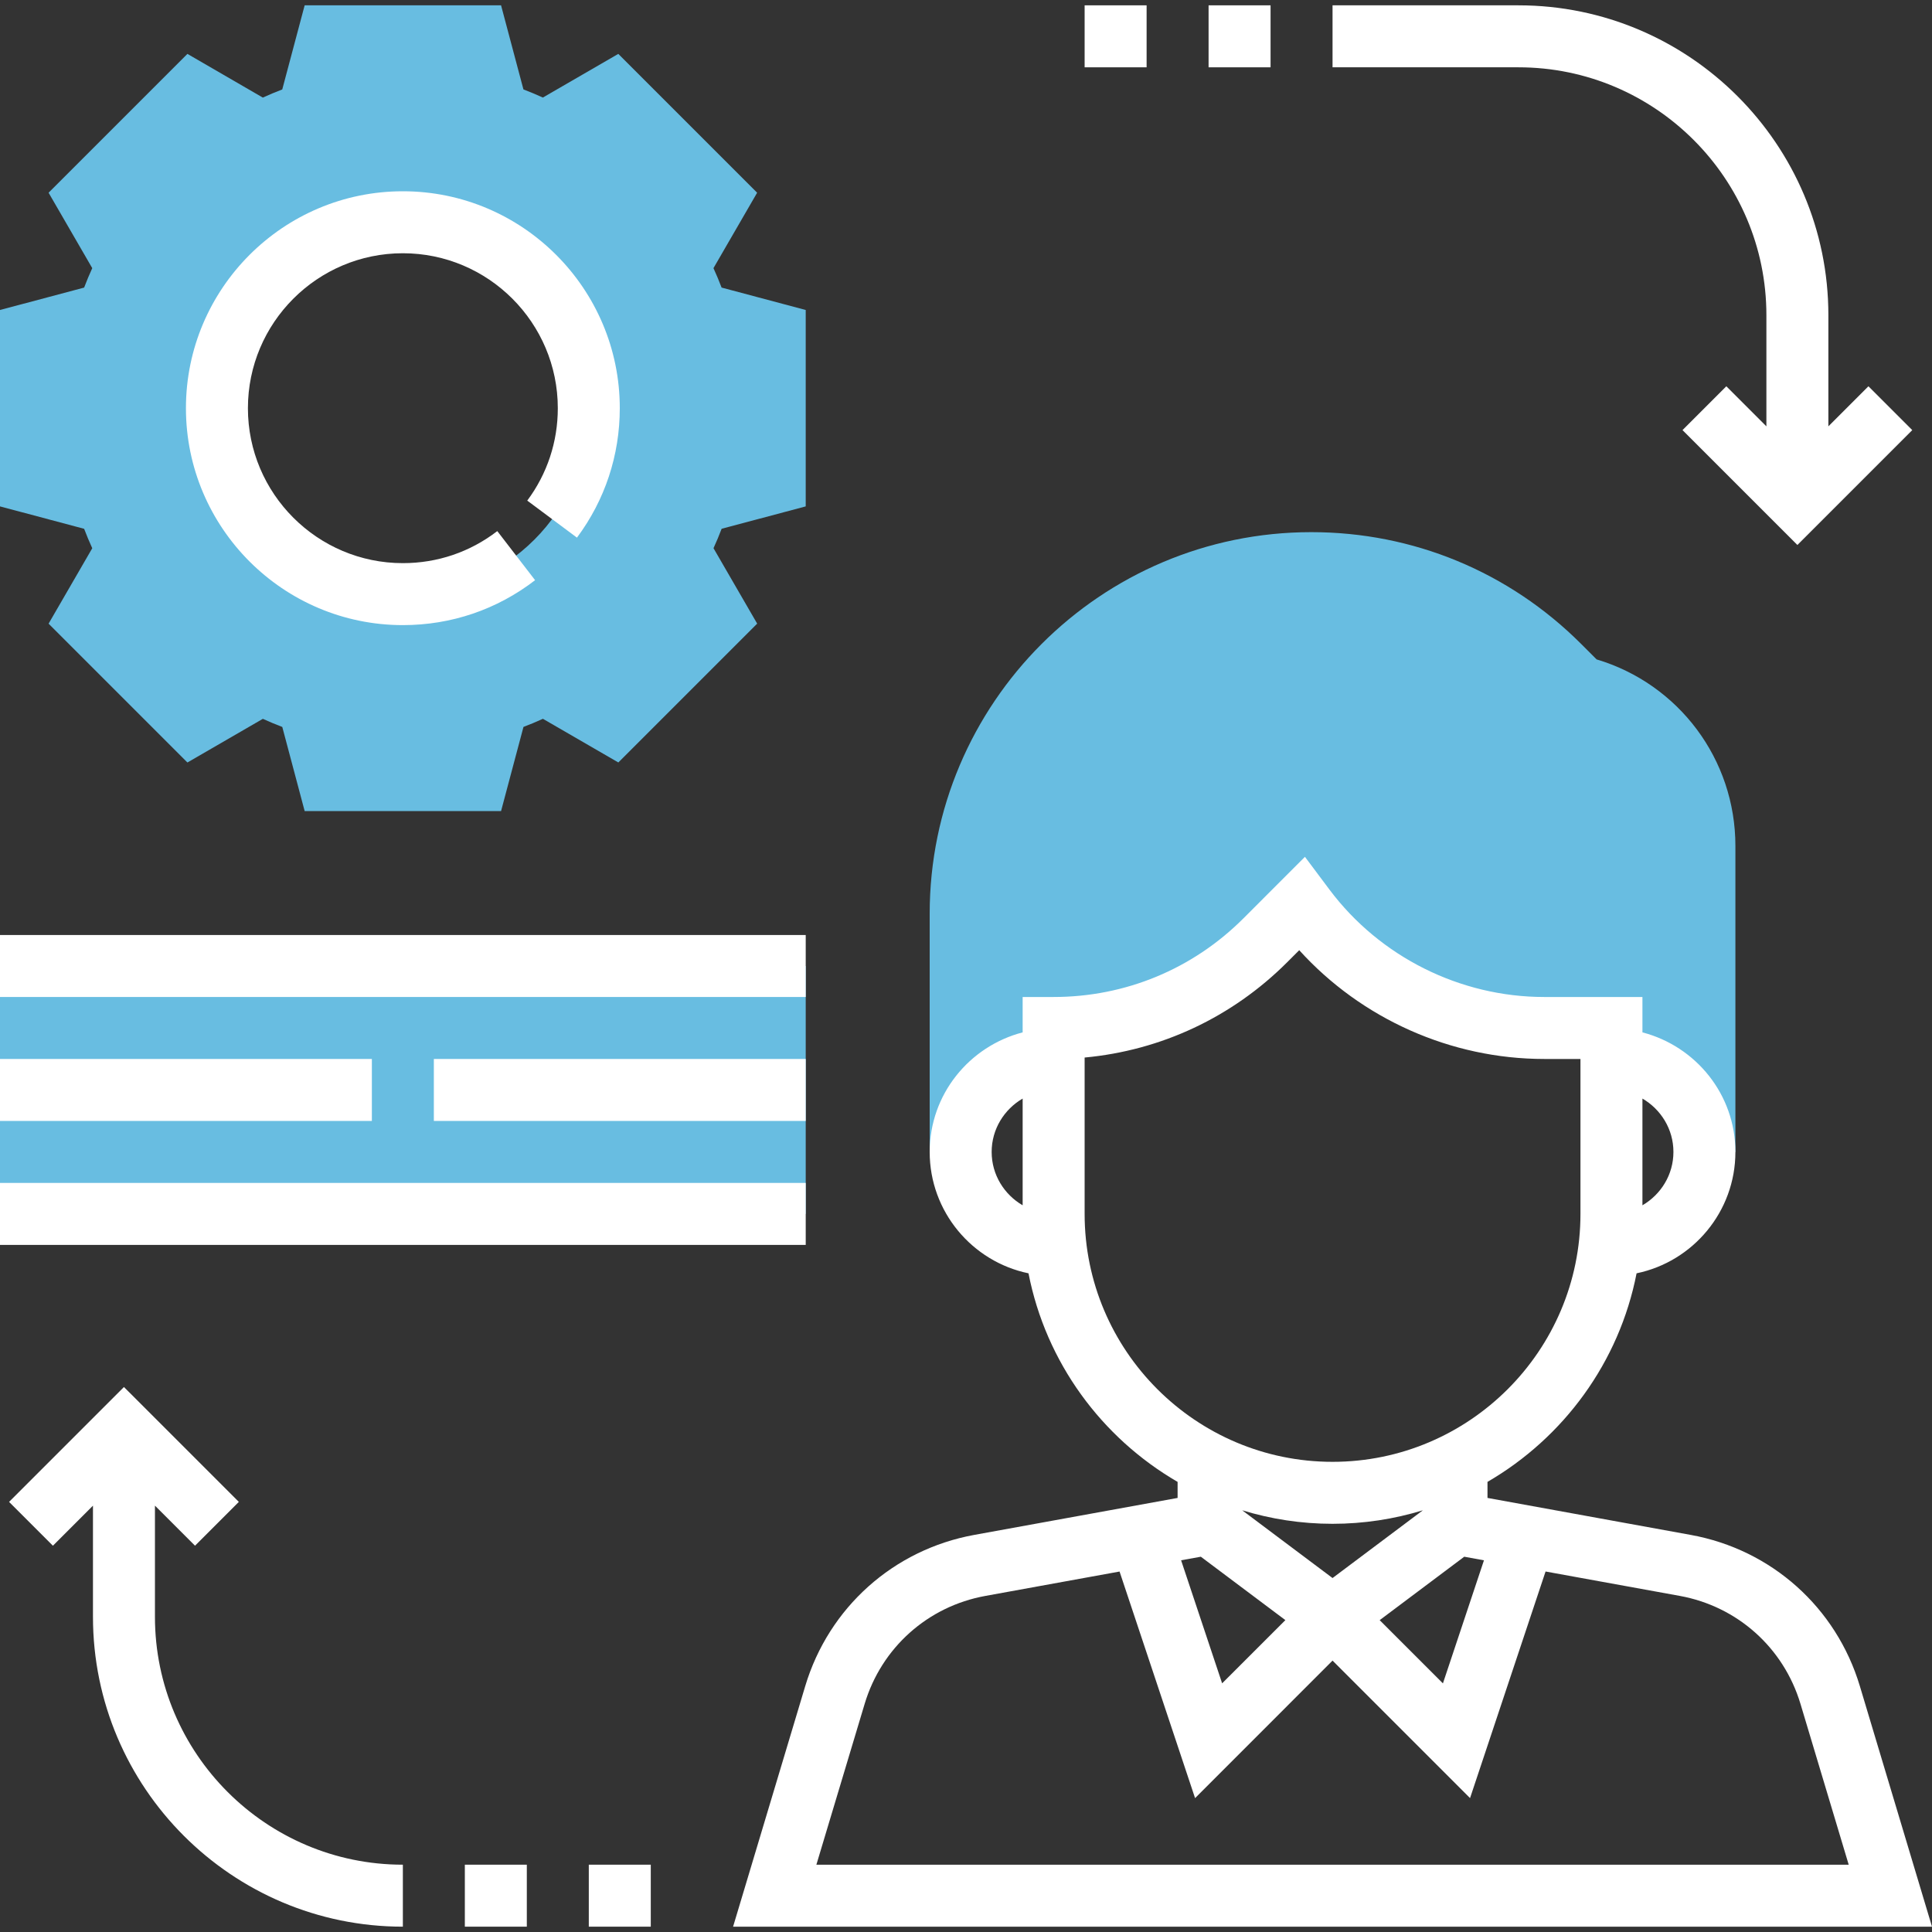 <?xml version="1.0" encoding="iso-8859-1"?>
<!-- Generator: Adobe Illustrator 19.0.0, SVG Export Plug-In . SVG Version: 6.00 Build 0)  -->
<svg version="1.1" id="Capa_1" xmlns="http://www.w3.org/2000/svg" xmlns:xlink="http://www.w3.org/1999/xlink" x="0px" y="0px"
	 viewBox="0 0 498.752 498.752" style="enable-background:new 0 0 498.752 498.752;" xml:space="preserve">
<rect x="0" y="0" width="498.752" height="498.752" fill="#333333" stroke="none"/>
<g>
	<path style="fill:#68bde1;" d="M208,130.728V80.024l-21.72-5.784c-0.632-1.68-1.336-3.352-2.096-5.016l11.272-19.472l-35.84-35.84
		l-19.472,11.272c-1.664-0.76-3.336-1.464-5.016-2.096l-5.776-21.712H78.648l-5.784,21.72c-1.68,0.632-3.352,1.336-5.016,2.096
		l-19.464-11.28l-35.84,35.84l11.272,19.472c-0.76,1.664-1.464,3.336-2.096,5.016L0,80.024v50.704l21.72,5.784
		c0.632,1.68,1.336,3.352,2.096,5.016L12.544,161l35.84,35.84l19.472-11.272c1.664,0.76,3.336,1.464,5.016,2.096l5.776,21.712
		h50.704l5.784-21.72c1.68-0.632,3.352-1.336,5.016-2.096l19.472,11.272l35.84-35.84l-11.272-19.472
		c0.76-1.664,1.464-3.336,2.096-5.016L208,130.728z M104,153.376c-26.512,0-48-21.488-48-48s21.488-48,48-48s48,21.488,48,48
		S130.512,153.376,104,153.376z"/>
	<rect y="249.376" style="fill:#68bde1;" width="208" height="64"/>
	<path style="fill:#68bde1;" d="M412.168,170.224l-4-4c-18.608-18.6-43.344-28.848-69.664-28.848
		c-54.32,0-98.504,44.184-98.504,98.504v61.496h8c0-13.256,10.744-24,24-24v-8c20.488,0,40.136-8.136,54.624-22.624l9.376-9.376
		l0.824,1.096c14.592,19.456,37.488,30.904,61.8,30.904H416v8c13.256,0,24,10.744,24,24h8V218.36
		C448,196.032,433.376,176.56,412.168,170.224z"/>
</g>
<path style="fill:#fff;" d="M480.12,435.248c-6.088-20.272-22.8-35.216-43.624-39L384,386.696v-4.144c19.632-11.4,34.008-30.848,38.488-53.84
	C437.032,325.704,448,312.8,448,297.376c0-14.872-10.24-27.288-24-30.864v-9.136h-25.368c-21.68,0-42.4-10.352-55.4-27.688
	l-6.36-8.496l-15.896,15.904c-13.088,13.08-30.48,20.28-48.976,20.28h-8v9.136c-13.76,3.576-24,15.992-24,30.864
	c0,15.424,10.968,28.328,25.512,31.336C270,351.704,284.368,371.16,304,382.552v4.144l-52.496,9.544
	c-20.824,3.792-37.536,18.736-43.624,39.008l-18.632,62.128h309.504L480.12,435.248z M256,297.376c0-5.896,3.24-11,8-13.776v27.552
	C259.24,308.376,256,303.272,256,297.376z M310,401.872l21.824,16.368l-16.328,16.32l-10.592-31.768L310,401.872z M344,407.376
	l-23.32-17.488c7.384,2.256,15.208,3.488,23.32,3.488s15.936-1.232,23.32-3.488L344,407.376z M378,401.872l5.088,0.928
	l-10.592,31.768l-16.328-16.32L378,401.872z M432,297.376c0,5.896-3.24,11-8,13.776V283.6C428.76,286.376,432,291.48,432,297.376z
	 M280,313.376v-40.368c19.752-1.832,38.08-10.4,52.288-24.6l3.112-3.112c16.04,17.704,39.144,28.08,63.232,28.08H408v40
	c0,35.288-28.712,64-64,64S280,348.664,280,313.376z M210.752,481.376l12.464-41.528c4.344-14.48,16.28-25.16,31.16-27.856
	l34.64-6.296l19.496,58.496L344,428.688l35.496,35.496l19.496-58.496l34.64,6.296c14.872,2.704,26.816,13.384,31.16,27.856
	l12.456,41.536H210.752z"/>
<path style="fill:#fff;" d="M104,161.376c12.48,0,24.28-4.008,34.136-11.6l-9.76-12.672c-7.04,5.416-15.464,8.272-24.376,8.272
	c-22.056,0-40-17.944-40-40s17.944-40,40-40s40,17.944,40,40c0,8.68-2.728,16.928-7.888,23.856l12.832,9.56
	C156.176,129.08,160,117.528,160,105.376c0-30.872-25.12-56-56-56s-56,25.128-56,56S73.12,161.376,104,161.376z"/>
<path style="fill:#fff;" d="M456,81.376v28.688L445.656,99.72l-11.312,11.312L464,140.688l29.656-29.656L482.344,99.72L472,110.064V81.376
	c0-44.112-35.888-80-80-80h-48v16h48C427.288,17.376,456,46.088,456,81.376z"/>
<path style="fill:#fff;" d="M40,417.376v-28.688l10.344,10.344l11.312-11.312L32,358.064L2.344,387.72l11.312,11.312L24,388.688v28.688
	c0,44.112,35.888,80,80,80v-16C68.712,481.376,40,452.664,40,417.376z"/>
<rect style="fill:#fff;" y="241.376" width="208" height="16"/>
<rect style="fill:#fff;" y="305.376" width="208" height="16"/>
<rect style="fill:#fff;" y="273.376" width="96" height="16"/>
<polygon style="fill:#fff;" points="112,273.376 112,289.376 120,289.376 158,289.376 208,289.376 208,273.376 158,273.376 120,273.376 "/>
<rect style="fill:#fff;" x="312" y="1.376" width="16" height="16"/>
<rect style="fill:#fff;" x="280" y="1.376" width="16" height="16"/>
<rect style="fill:#fff;" x="120" y="481.376" width="16" height="16"/>
<rect style="fill:#fff;" x="152" y="481.376" width="16" height="16"/>
<g>
</g>
<g>
</g>
<g>
</g>
<g>
</g>
<g>
</g>
<g>
</g>
<g>
</g>
<g>
</g>
<g>
</g>
<g>
</g>
<g>
</g>
<g>
</g>
<g>
</g>
<g>
</g>
<g>
</g>
</svg>
